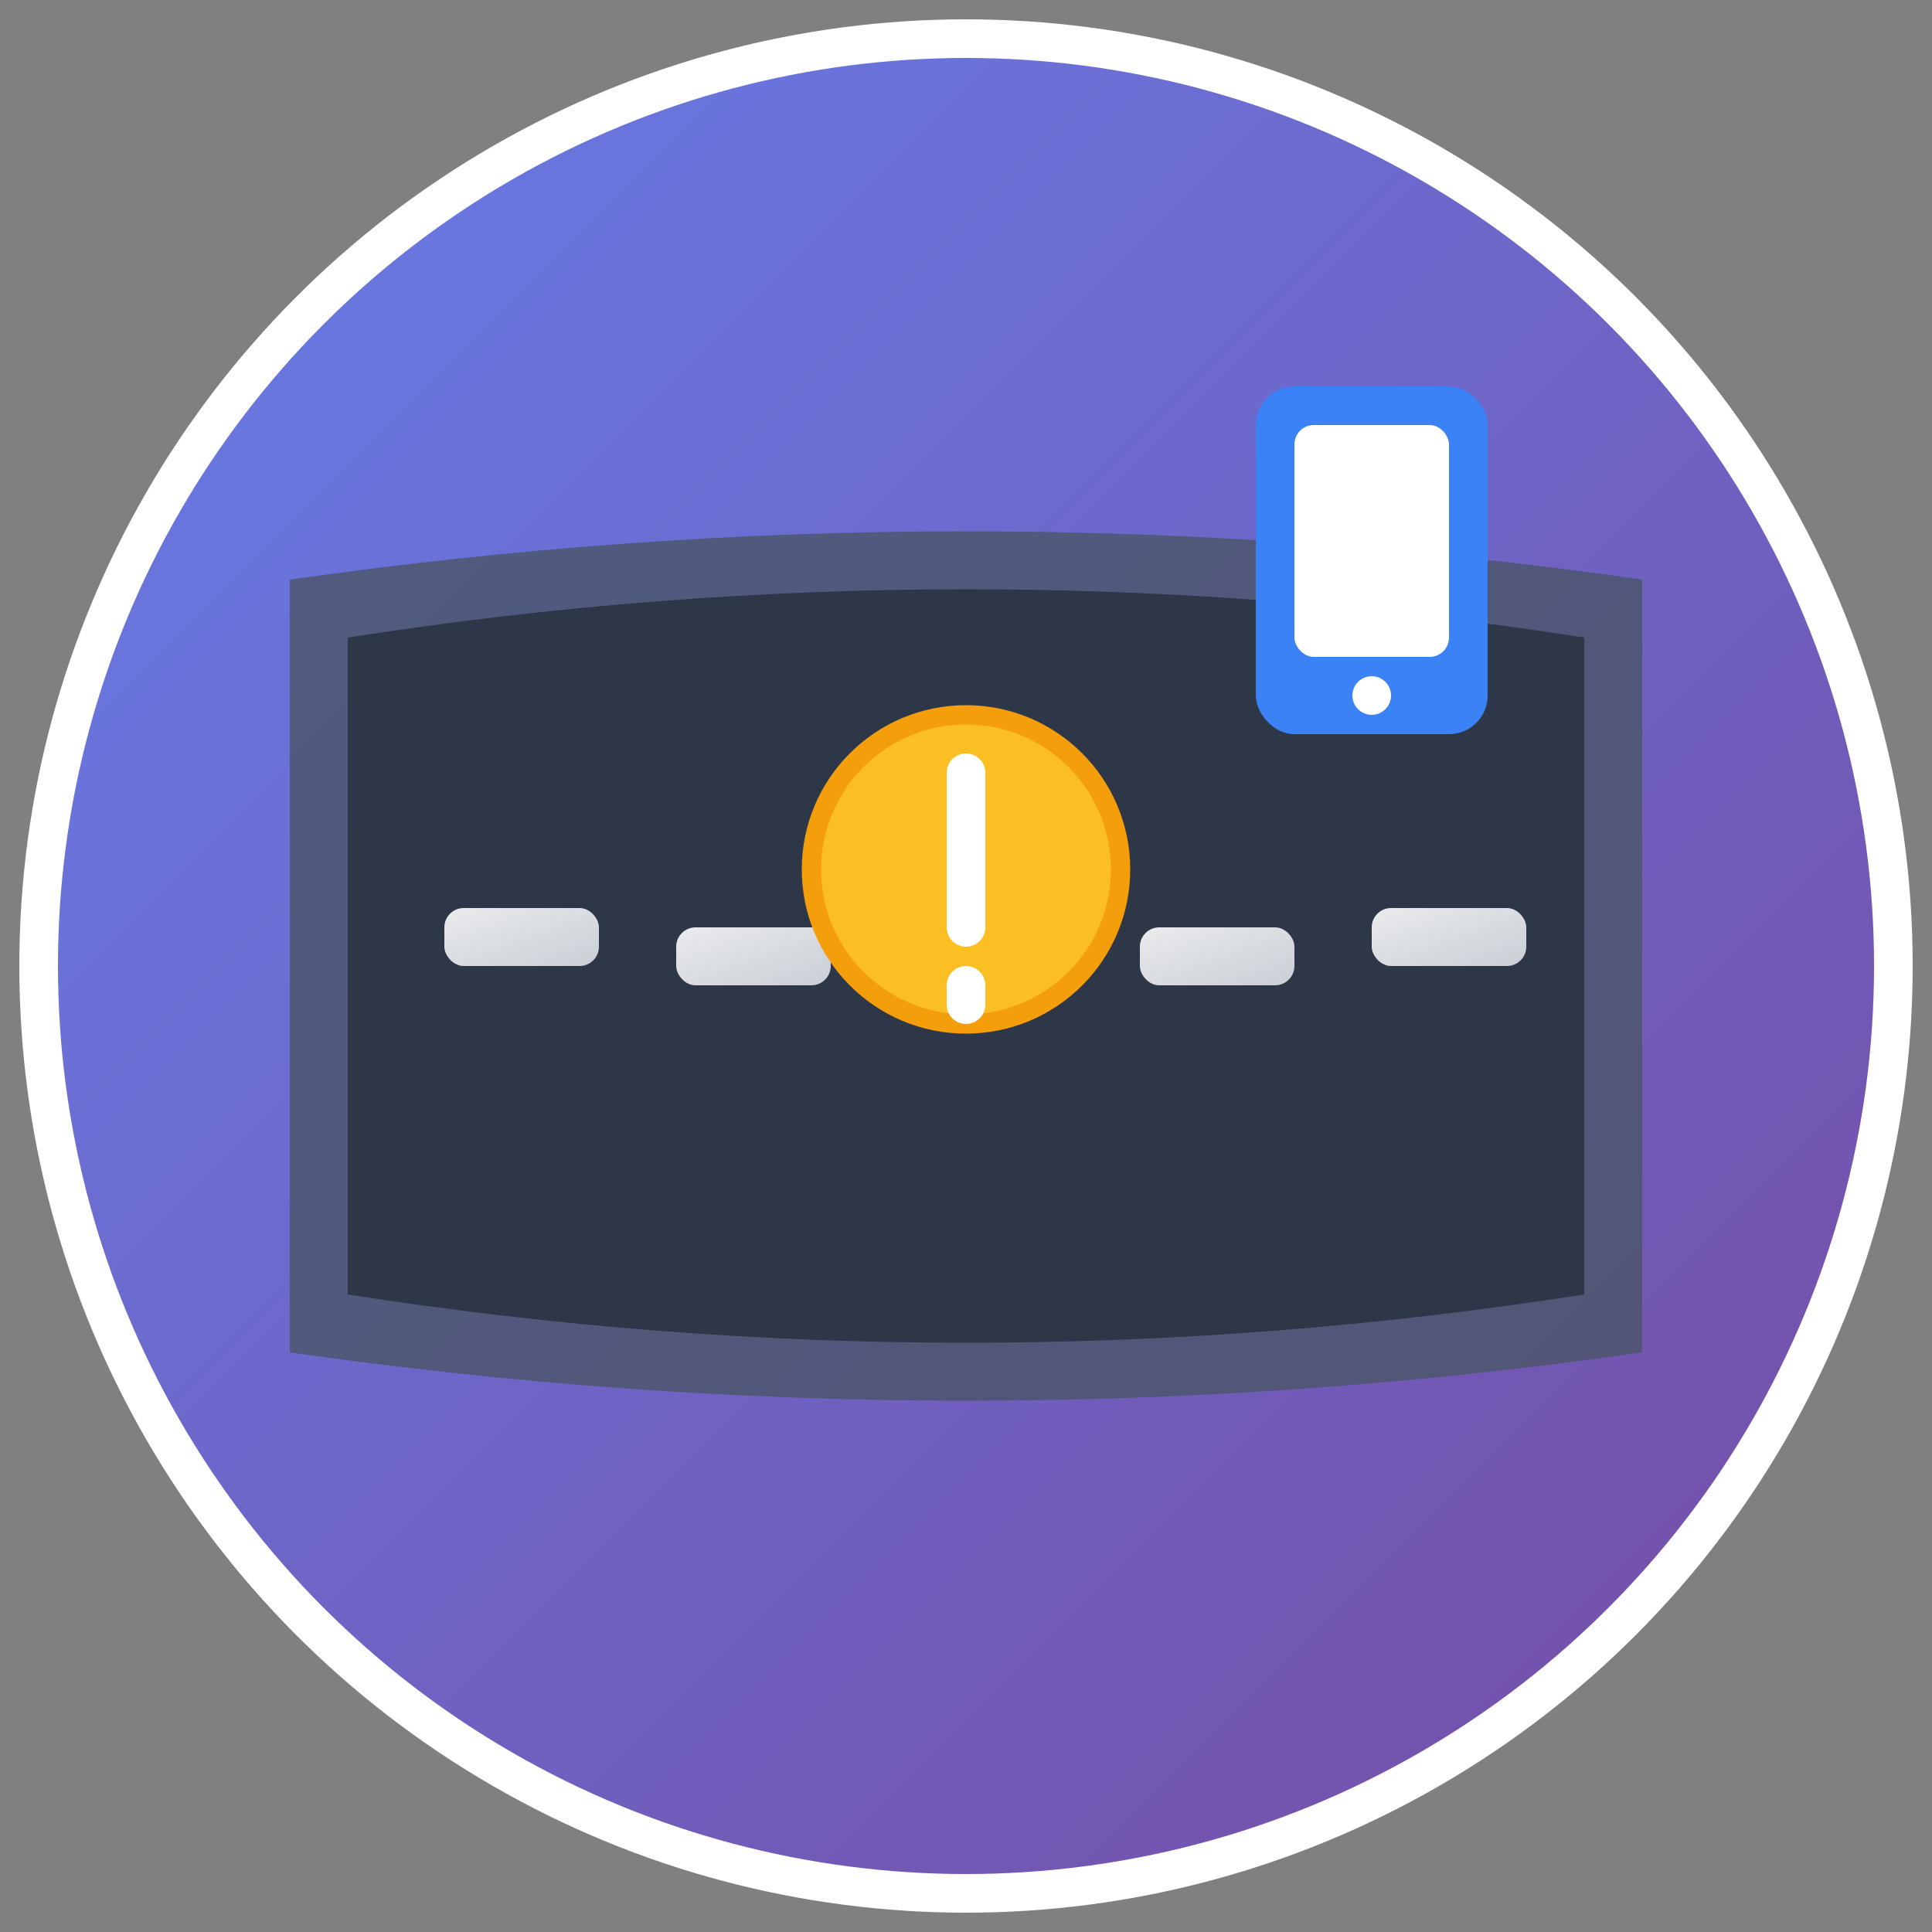 <svg xmlns="http://www.w3.org/2000/svg" viewBox="0 0 100 100">
  <rect x="0" y="0" width="100" height="100" fill="#808080" stroke="none"/>
  <defs>
    <linearGradient id="roadGradient" x1="0%" y1="0%" x2="100%" y2="100%">
      <stop offset="0%" style="stop-color:#667eea;stop-opacity:1" />
      <stop offset="100%" style="stop-color:#764ba2;stop-opacity:1" />
    </linearGradient>
    <linearGradient id="roadLineGradient" x1="0%" y1="0%" x2="100%" y2="100%">
      <stop offset="0%" style="stop-color:#ffffff;stop-opacity:0.9" />
      <stop offset="100%" style="stop-color:#f1f5f9;stop-opacity:0.8" />
    </linearGradient>
  </defs>
  
  <!-- Background Circle -->
  <circle cx="50" cy="50" r="48" fill="url(#roadGradient)" stroke="#ffffff" stroke-width="2"/>
  
  <!-- Road Base -->
  <path d="M15 30 Q50 25 85 30 L85 70 Q50 75 15 70 Z" fill="#4a5568" opacity="0.8"/>
  
  <!-- Road Surface -->
  <path d="M18 33 Q50 28 82 33 L82 67 Q50 72 18 67 Z" fill="#2d3748"/>
  
  <!-- Road Lines -->
  <rect x="23" y="47" width="8" height="3" fill="url(#roadLineGradient)" rx="1"/>
  <rect x="35" y="48" width="8" height="3" fill="url(#roadLineGradient)" rx="1"/>
  <rect x="47" y="49" width="8" height="3" fill="url(#roadLineGradient)" rx="1"/>
  <rect x="59" y="48" width="8" height="3" fill="url(#roadLineGradient)" rx="1"/>
  <rect x="71" y="47" width="8" height="3" fill="url(#roadLineGradient)" rx="1"/>
  
  <!-- Warning/Report Icon -->
  <circle cx="50" cy="45" r="8" fill="#fbbf24" stroke="#f59e0b" stroke-width="1"/>
  <path d="M50 40 L50 48 M50 51 L50 52" stroke="#ffffff" stroke-width="2" stroke-linecap="round"/>
  
  <!-- Mobile/Report indicator -->
  <rect x="65" y="20" width="12" height="18" fill="#3b82f6" rx="2"/>
  <rect x="67" y="22" width="8" height="12" fill="#ffffff" rx="1"/>
  <circle cx="71" cy="36" r="1" fill="#ffffff"/>
</svg>
